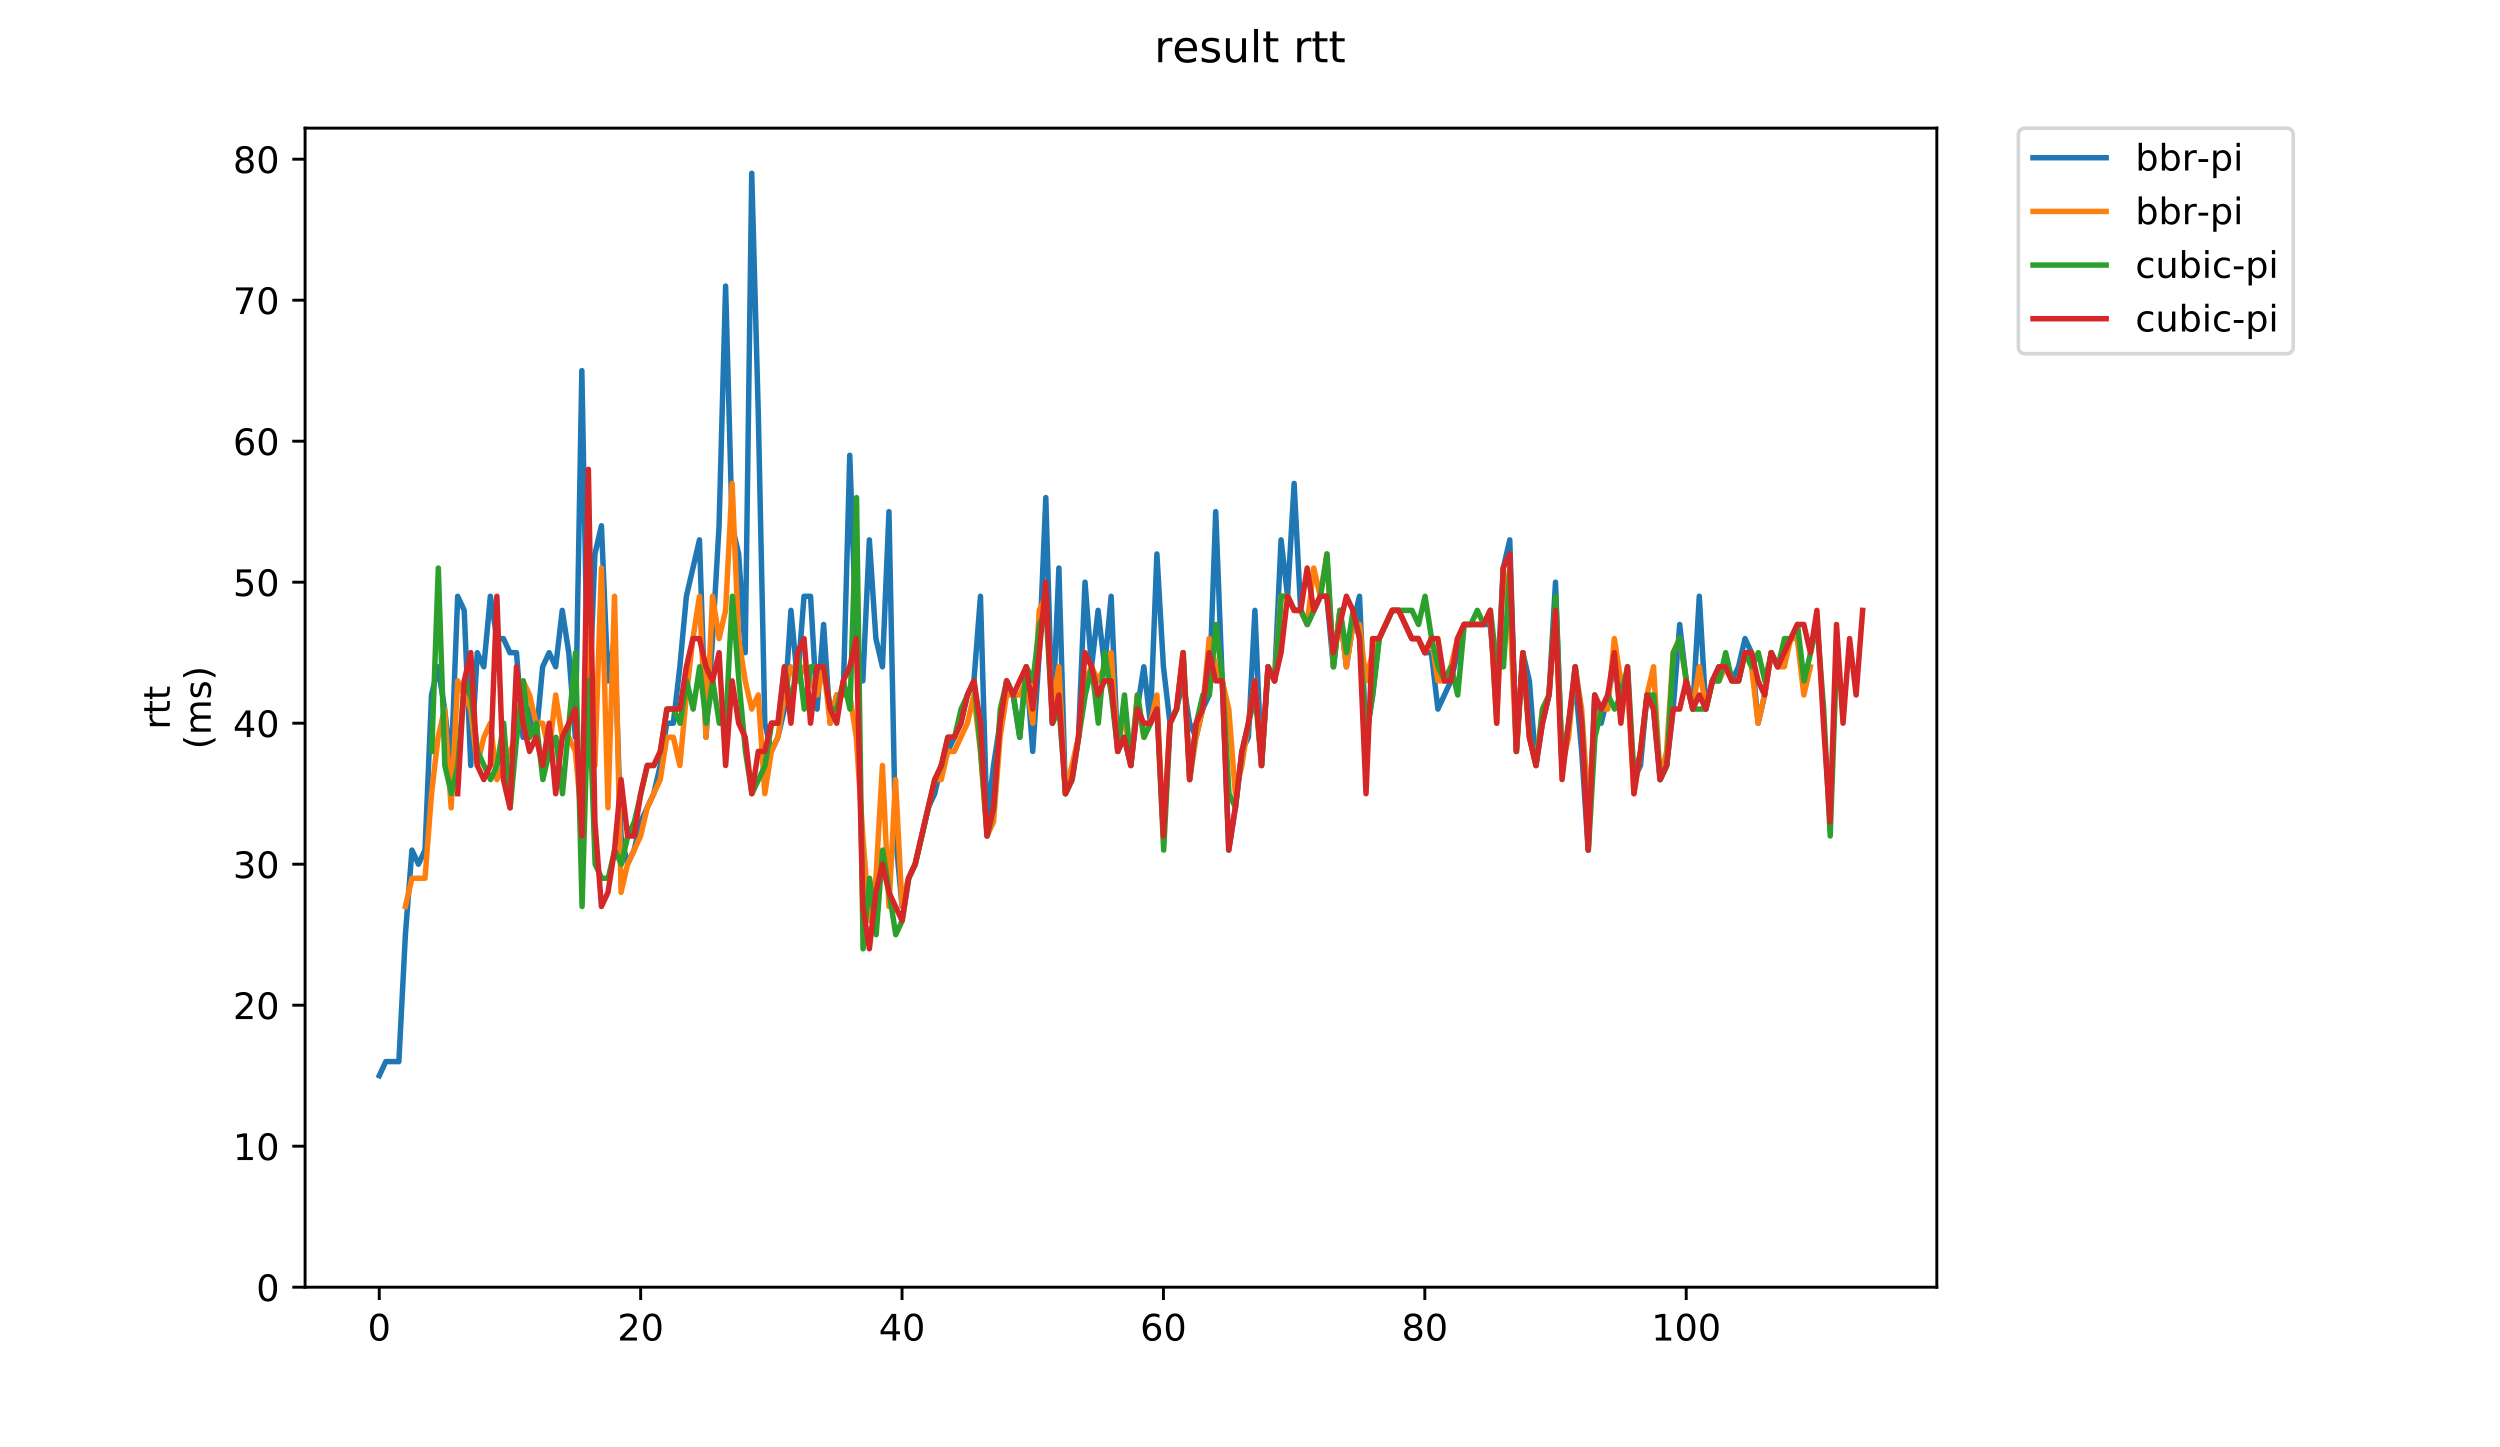 <?xml version="1.0" encoding="utf-8" standalone="no"?>
<!DOCTYPE svg PUBLIC "-//W3C//DTD SVG 1.1//EN"
  "http://www.w3.org/Graphics/SVG/1.1/DTD/svg11.dtd">
<!-- Created with matplotlib (https://matplotlib.org/) -->
<svg height="396pt" version="1.1" viewBox="0 0 684 396" width="684pt" xmlns="http://www.w3.org/2000/svg" xmlns:xlink="http://www.w3.org/1999/xlink">
 <defs>
  <style type="text/css">
*{stroke-linecap:butt;stroke-linejoin:round;}
  </style>
 </defs>
 <g id="figure_1">
  <g id="patch_1">
   <path d="M 0 396 
L 684 396 
L 684 0 
L 0 0 
z
" style="fill:#ffffff;"/>
  </g>
  <g id="axes_1">
   <g id="patch_2">
    <path d="M 83.472 352.174 
L 529.913 352.174 
L 529.913 35.062 
L 83.472 35.062 
z
" style="fill:#ffffff;"/>
   </g>
   <g id="matplotlib.axis_1">
    <g id="xtick_1">
     <g id="line2d_1">
      <defs>
       <path d="M 0 0 
L 0 3.5 
" id="md285b49072" style="stroke:#000000;stroke-width:0.8;"/>
      </defs>
      <g>
       <use style="stroke:#000000;stroke-width:0.8;" x="103.765" xlink:href="#md285b49072" y="352.174"/>
      </g>
     </g>
     <g id="text_1">
      <!-- 0 -->
      <defs>
       <path d="M 31.781 66.406 
Q 24.172 66.406 20.328 58.906 
Q 16.5 51.422 16.5 36.375 
Q 16.5 21.391 20.328 13.891 
Q 24.172 6.391 31.781 6.391 
Q 39.453 6.391 43.281 13.891 
Q 47.125 21.391 47.125 36.375 
Q 47.125 51.422 43.281 58.906 
Q 39.453 66.406 31.781 66.406 
z
M 31.781 74.219 
Q 44.047 74.219 50.516 64.516 
Q 56.984 54.828 56.984 36.375 
Q 56.984 17.969 50.516 8.266 
Q 44.047 -1.422 31.781 -1.422 
Q 19.531 -1.422 13.062 8.266 
Q 6.594 17.969 6.594 36.375 
Q 6.594 54.828 13.062 64.516 
Q 19.531 74.219 31.781 74.219 
z
" id="DejaVuSans-48"/>
      </defs>
      <g transform="translate(100.584 366.773)scale(0.1 -0.1)">
       <use xlink:href="#DejaVuSans-48"/>
      </g>
     </g>
    </g>
    <g id="xtick_2">
     <g id="line2d_2">
      <g>
       <use style="stroke:#000000;stroke-width:0.8;" x="175.281" xlink:href="#md285b49072" y="352.174"/>
      </g>
     </g>
     <g id="text_2">
      <!-- 20 -->
      <defs>
       <path d="M 19.188 8.297 
L 53.609 8.297 
L 53.609 0 
L 7.328 0 
L 7.328 8.297 
Q 12.938 14.109 22.625 23.891 
Q 32.328 33.688 34.812 36.531 
Q 39.547 41.844 41.422 45.531 
Q 43.312 49.219 43.312 52.781 
Q 43.312 58.594 39.234 62.25 
Q 35.156 65.922 28.609 65.922 
Q 23.969 65.922 18.812 64.312 
Q 13.672 62.703 7.812 59.422 
L 7.812 69.391 
Q 13.766 71.781 18.938 73 
Q 24.125 74.219 28.422 74.219 
Q 39.75 74.219 46.484 68.547 
Q 53.219 62.891 53.219 53.422 
Q 53.219 48.922 51.531 44.891 
Q 49.859 40.875 45.406 35.406 
Q 44.188 33.984 37.641 27.219 
Q 31.109 20.453 19.188 8.297 
z
" id="DejaVuSans-50"/>
      </defs>
      <g transform="translate(168.919 366.773)scale(0.1 -0.1)">
       <use xlink:href="#DejaVuSans-50"/>
       <use x="63.623" xlink:href="#DejaVuSans-48"/>
      </g>
     </g>
    </g>
    <g id="xtick_3">
     <g id="line2d_3">
      <g>
       <use style="stroke:#000000;stroke-width:0.8;" x="246.798" xlink:href="#md285b49072" y="352.174"/>
      </g>
     </g>
     <g id="text_3">
      <!-- 40 -->
      <defs>
       <path d="M 37.797 64.312 
L 12.891 25.391 
L 37.797 25.391 
z
M 35.203 72.906 
L 47.609 72.906 
L 47.609 25.391 
L 58.016 25.391 
L 58.016 17.188 
L 47.609 17.188 
L 47.609 0 
L 37.797 0 
L 37.797 17.188 
L 4.891 17.188 
L 4.891 26.703 
z
" id="DejaVuSans-52"/>
      </defs>
      <g transform="translate(240.435 366.773)scale(0.1 -0.1)">
       <use xlink:href="#DejaVuSans-52"/>
       <use x="63.623" xlink:href="#DejaVuSans-48"/>
      </g>
     </g>
    </g>
    <g id="xtick_4">
     <g id="line2d_4">
      <g>
       <use style="stroke:#000000;stroke-width:0.8;" x="318.314" xlink:href="#md285b49072" y="352.174"/>
      </g>
     </g>
     <g id="text_4">
      <!-- 60 -->
      <defs>
       <path d="M 33.016 40.375 
Q 26.375 40.375 22.484 35.828 
Q 18.609 31.297 18.609 23.391 
Q 18.609 15.531 22.484 10.953 
Q 26.375 6.391 33.016 6.391 
Q 39.656 6.391 43.531 10.953 
Q 47.406 15.531 47.406 23.391 
Q 47.406 31.297 43.531 35.828 
Q 39.656 40.375 33.016 40.375 
z
M 52.594 71.297 
L 52.594 62.312 
Q 48.875 64.062 45.094 64.984 
Q 41.312 65.922 37.594 65.922 
Q 27.828 65.922 22.672 59.328 
Q 17.531 52.734 16.797 39.406 
Q 19.672 43.656 24.016 45.922 
Q 28.375 48.188 33.594 48.188 
Q 44.578 48.188 50.953 41.516 
Q 57.328 34.859 57.328 23.391 
Q 57.328 12.156 50.688 5.359 
Q 44.047 -1.422 33.016 -1.422 
Q 20.359 -1.422 13.672 8.266 
Q 6.984 17.969 6.984 36.375 
Q 6.984 53.656 15.188 63.938 
Q 23.391 74.219 37.203 74.219 
Q 40.922 74.219 44.703 73.484 
Q 48.484 72.75 52.594 71.297 
z
" id="DejaVuSans-54"/>
      </defs>
      <g transform="translate(311.952 366.773)scale(0.1 -0.1)">
       <use xlink:href="#DejaVuSans-54"/>
       <use x="63.623" xlink:href="#DejaVuSans-48"/>
      </g>
     </g>
    </g>
    <g id="xtick_5">
     <g id="line2d_5">
      <g>
       <use style="stroke:#000000;stroke-width:0.8;" x="389.83" xlink:href="#md285b49072" y="352.174"/>
      </g>
     </g>
     <g id="text_5">
      <!-- 80 -->
      <defs>
       <path d="M 31.781 34.625 
Q 24.75 34.625 20.719 30.859 
Q 16.703 27.094 16.703 20.516 
Q 16.703 13.922 20.719 10.156 
Q 24.75 6.391 31.781 6.391 
Q 38.812 6.391 42.859 10.172 
Q 46.922 13.969 46.922 20.516 
Q 46.922 27.094 42.891 30.859 
Q 38.875 34.625 31.781 34.625 
z
M 21.922 38.812 
Q 15.578 40.375 12.031 44.719 
Q 8.5 49.078 8.5 55.328 
Q 8.5 64.062 14.719 69.141 
Q 20.953 74.219 31.781 74.219 
Q 42.672 74.219 48.875 69.141 
Q 55.078 64.062 55.078 55.328 
Q 55.078 49.078 51.531 44.719 
Q 48 40.375 41.703 38.812 
Q 48.828 37.156 52.797 32.312 
Q 56.781 27.484 56.781 20.516 
Q 56.781 9.906 50.312 4.234 
Q 43.844 -1.422 31.781 -1.422 
Q 19.734 -1.422 13.25 4.234 
Q 6.781 9.906 6.781 20.516 
Q 6.781 27.484 10.781 32.312 
Q 14.797 37.156 21.922 38.812 
z
M 18.312 54.391 
Q 18.312 48.734 21.844 45.562 
Q 25.391 42.391 31.781 42.391 
Q 38.141 42.391 41.719 45.562 
Q 45.312 48.734 45.312 54.391 
Q 45.312 60.062 41.719 63.234 
Q 38.141 66.406 31.781 66.406 
Q 25.391 66.406 21.844 63.234 
Q 18.312 60.062 18.312 54.391 
z
" id="DejaVuSans-56"/>
      </defs>
      <g transform="translate(383.468 366.773)scale(0.1 -0.1)">
       <use xlink:href="#DejaVuSans-56"/>
       <use x="63.623" xlink:href="#DejaVuSans-48"/>
      </g>
     </g>
    </g>
    <g id="xtick_6">
     <g id="line2d_6">
      <g>
       <use style="stroke:#000000;stroke-width:0.8;" x="461.347" xlink:href="#md285b49072" y="352.174"/>
      </g>
     </g>
     <g id="text_6">
      <!-- 100 -->
      <defs>
       <path d="M 12.406 8.297 
L 28.516 8.297 
L 28.516 63.922 
L 10.984 60.406 
L 10.984 69.391 
L 28.422 72.906 
L 38.281 72.906 
L 38.281 8.297 
L 54.391 8.297 
L 54.391 0 
L 12.406 0 
z
" id="DejaVuSans-49"/>
      </defs>
      <g transform="translate(451.803 366.773)scale(0.1 -0.1)">
       <use xlink:href="#DejaVuSans-49"/>
       <use x="63.623" xlink:href="#DejaVuSans-48"/>
       <use x="127.246" xlink:href="#DejaVuSans-48"/>
      </g>
     </g>
    </g>
   </g>
   <g id="matplotlib.axis_2">
    <g id="ytick_1">
     <g id="line2d_7">
      <defs>
       <path d="M 0 0 
L -3.5 0 
" id="m9a297e76f7" style="stroke:#000000;stroke-width:0.8;"/>
      </defs>
      <g>
       <use style="stroke:#000000;stroke-width:0.8;" x="83.472" xlink:href="#m9a297e76f7" y="352.174"/>
      </g>
     </g>
     <g id="text_7">
      <!-- 0 -->
      <g transform="translate(70.11 355.973)scale(0.1 -0.1)">
       <use xlink:href="#DejaVuSans-48"/>
      </g>
     </g>
    </g>
    <g id="ytick_2">
     <g id="line2d_8">
      <g>
       <use style="stroke:#000000;stroke-width:0.8;" x="83.472" xlink:href="#m9a297e76f7" y="313.596"/>
      </g>
     </g>
     <g id="text_8">
      <!-- 10 -->
      <g transform="translate(63.747 317.395)scale(0.1 -0.1)">
       <use xlink:href="#DejaVuSans-49"/>
       <use x="63.623" xlink:href="#DejaVuSans-48"/>
      </g>
     </g>
    </g>
    <g id="ytick_3">
     <g id="line2d_9">
      <g>
       <use style="stroke:#000000;stroke-width:0.8;" x="83.472" xlink:href="#m9a297e76f7" y="275.018"/>
      </g>
     </g>
     <g id="text_9">
      <!-- 20 -->
      <g transform="translate(63.747 278.817)scale(0.1 -0.1)">
       <use xlink:href="#DejaVuSans-50"/>
       <use x="63.623" xlink:href="#DejaVuSans-48"/>
      </g>
     </g>
    </g>
    <g id="ytick_4">
     <g id="line2d_10">
      <g>
       <use style="stroke:#000000;stroke-width:0.8;" x="83.472" xlink:href="#m9a297e76f7" y="236.44"/>
      </g>
     </g>
     <g id="text_10">
      <!-- 30 -->
      <defs>
       <path d="M 40.578 39.312 
Q 47.656 37.797 51.625 33 
Q 55.609 28.219 55.609 21.188 
Q 55.609 10.406 48.188 4.484 
Q 40.766 -1.422 27.094 -1.422 
Q 22.516 -1.422 17.656 -0.516 
Q 12.797 0.391 7.625 2.203 
L 7.625 11.719 
Q 11.719 9.328 16.594 8.109 
Q 21.484 6.891 26.812 6.891 
Q 36.078 6.891 40.938 10.547 
Q 45.797 14.203 45.797 21.188 
Q 45.797 27.641 41.281 31.266 
Q 36.766 34.906 28.719 34.906 
L 20.219 34.906 
L 20.219 43.016 
L 29.109 43.016 
Q 36.375 43.016 40.234 45.922 
Q 44.094 48.828 44.094 54.297 
Q 44.094 59.906 40.109 62.906 
Q 36.141 65.922 28.719 65.922 
Q 24.656 65.922 20.016 65.031 
Q 15.375 64.156 9.812 62.312 
L 9.812 71.094 
Q 15.438 72.656 20.344 73.438 
Q 25.25 74.219 29.594 74.219 
Q 40.828 74.219 47.359 69.109 
Q 53.906 64.016 53.906 55.328 
Q 53.906 49.266 50.438 45.094 
Q 46.969 40.922 40.578 39.312 
z
" id="DejaVuSans-51"/>
      </defs>
      <g transform="translate(63.747 240.239)scale(0.1 -0.1)">
       <use xlink:href="#DejaVuSans-51"/>
       <use x="63.623" xlink:href="#DejaVuSans-48"/>
      </g>
     </g>
    </g>
    <g id="ytick_5">
     <g id="line2d_11">
      <g>
       <use style="stroke:#000000;stroke-width:0.8;" x="83.472" xlink:href="#m9a297e76f7" y="197.862"/>
      </g>
     </g>
     <g id="text_11">
      <!-- 40 -->
      <g transform="translate(63.747 201.661)scale(0.1 -0.1)">
       <use xlink:href="#DejaVuSans-52"/>
       <use x="63.623" xlink:href="#DejaVuSans-48"/>
      </g>
     </g>
    </g>
    <g id="ytick_6">
     <g id="line2d_12">
      <g>
       <use style="stroke:#000000;stroke-width:0.8;" x="83.472" xlink:href="#m9a297e76f7" y="159.284"/>
      </g>
     </g>
     <g id="text_12">
      <!-- 50 -->
      <defs>
       <path d="M 10.797 72.906 
L 49.516 72.906 
L 49.516 64.594 
L 19.828 64.594 
L 19.828 46.734 
Q 21.969 47.469 24.109 47.828 
Q 26.266 48.188 28.422 48.188 
Q 40.625 48.188 47.75 41.5 
Q 54.891 34.812 54.891 23.391 
Q 54.891 11.625 47.562 5.094 
Q 40.234 -1.422 26.906 -1.422 
Q 22.312 -1.422 17.547 -0.641 
Q 12.797 0.141 7.719 1.703 
L 7.719 11.625 
Q 12.109 9.234 16.797 8.062 
Q 21.484 6.891 26.703 6.891 
Q 35.156 6.891 40.078 11.328 
Q 45.016 15.766 45.016 23.391 
Q 45.016 31 40.078 35.438 
Q 35.156 39.891 26.703 39.891 
Q 22.75 39.891 18.812 39.016 
Q 14.891 38.141 10.797 36.281 
z
" id="DejaVuSans-53"/>
      </defs>
      <g transform="translate(63.747 163.083)scale(0.1 -0.1)">
       <use xlink:href="#DejaVuSans-53"/>
       <use x="63.623" xlink:href="#DejaVuSans-48"/>
      </g>
     </g>
    </g>
    <g id="ytick_7">
     <g id="line2d_13">
      <g>
       <use style="stroke:#000000;stroke-width:0.8;" x="83.472" xlink:href="#m9a297e76f7" y="120.706"/>
      </g>
     </g>
     <g id="text_13">
      <!-- 60 -->
      <g transform="translate(63.747 124.505)scale(0.1 -0.1)">
       <use xlink:href="#DejaVuSans-54"/>
       <use x="63.623" xlink:href="#DejaVuSans-48"/>
      </g>
     </g>
    </g>
    <g id="ytick_8">
     <g id="line2d_14">
      <g>
       <use style="stroke:#000000;stroke-width:0.8;" x="83.472" xlink:href="#m9a297e76f7" y="82.128"/>
      </g>
     </g>
     <g id="text_14">
      <!-- 70 -->
      <defs>
       <path d="M 8.203 72.906 
L 55.078 72.906 
L 55.078 68.703 
L 28.609 0 
L 18.312 0 
L 43.219 64.594 
L 8.203 64.594 
z
" id="DejaVuSans-55"/>
      </defs>
      <g transform="translate(63.747 85.927)scale(0.1 -0.1)">
       <use xlink:href="#DejaVuSans-55"/>
       <use x="63.623" xlink:href="#DejaVuSans-48"/>
      </g>
     </g>
    </g>
    <g id="ytick_9">
     <g id="line2d_15">
      <g>
       <use style="stroke:#000000;stroke-width:0.8;" x="83.472" xlink:href="#m9a297e76f7" y="43.55"/>
      </g>
     </g>
     <g id="text_15">
      <!-- 80 -->
      <g transform="translate(63.747 47.349)scale(0.1 -0.1)">
       <use xlink:href="#DejaVuSans-56"/>
       <use x="63.623" xlink:href="#DejaVuSans-48"/>
      </g>
     </g>
    </g>
    <g id="text_16">
     <!-- rtt -->
     <defs>
      <path d="M 41.109 46.297 
Q 39.594 47.172 37.812 47.578 
Q 36.031 48 33.891 48 
Q 26.266 48 22.188 43.047 
Q 18.109 38.094 18.109 28.812 
L 18.109 0 
L 9.078 0 
L 9.078 54.688 
L 18.109 54.688 
L 18.109 46.188 
Q 20.953 51.172 25.484 53.578 
Q 30.031 56 36.531 56 
Q 37.453 56 38.578 55.875 
Q 39.703 55.766 41.062 55.516 
z
" id="DejaVuSans-114"/>
      <path d="M 18.312 70.219 
L 18.312 54.688 
L 36.812 54.688 
L 36.812 47.703 
L 18.312 47.703 
L 18.312 18.016 
Q 18.312 11.328 20.141 9.422 
Q 21.969 7.516 27.594 7.516 
L 36.812 7.516 
L 36.812 0 
L 27.594 0 
Q 17.188 0 13.234 3.875 
Q 9.281 7.766 9.281 18.016 
L 9.281 47.703 
L 2.688 47.703 
L 2.688 54.688 
L 9.281 54.688 
L 9.281 70.219 
z
" id="DejaVuSans-116"/>
     </defs>
     <g transform="translate(46.47 199.594)rotate(-90)scale(0.1 -0.1)">
      <use xlink:href="#DejaVuSans-114"/>
      <use x="41.113" xlink:href="#DejaVuSans-116"/>
      <use x="80.322" xlink:href="#DejaVuSans-116"/>
     </g>
     <!-- (ms) -->
     <defs>
      <path d="M 31 75.875 
Q 24.469 64.656 21.281 53.656 
Q 18.109 42.672 18.109 31.391 
Q 18.109 20.125 21.312 9.062 
Q 24.516 -2 31 -13.188 
L 23.188 -13.188 
Q 15.875 -1.703 12.234 9.375 
Q 8.594 20.453 8.594 31.391 
Q 8.594 42.281 12.203 53.312 
Q 15.828 64.359 23.188 75.875 
z
" id="DejaVuSans-40"/>
      <path d="M 52 44.188 
Q 55.375 50.25 60.062 53.125 
Q 64.75 56 71.094 56 
Q 79.641 56 84.281 50.016 
Q 88.922 44.047 88.922 33.016 
L 88.922 0 
L 79.891 0 
L 79.891 32.719 
Q 79.891 40.578 77.094 44.375 
Q 74.312 48.188 68.609 48.188 
Q 61.625 48.188 57.562 43.547 
Q 53.516 38.922 53.516 30.906 
L 53.516 0 
L 44.484 0 
L 44.484 32.719 
Q 44.484 40.625 41.703 44.406 
Q 38.922 48.188 33.109 48.188 
Q 26.219 48.188 22.156 43.531 
Q 18.109 38.875 18.109 30.906 
L 18.109 0 
L 9.078 0 
L 9.078 54.688 
L 18.109 54.688 
L 18.109 46.188 
Q 21.188 51.219 25.484 53.609 
Q 29.781 56 35.688 56 
Q 41.656 56 45.828 52.969 
Q 50 49.953 52 44.188 
z
" id="DejaVuSans-109"/>
      <path d="M 44.281 53.078 
L 44.281 44.578 
Q 40.484 46.531 36.375 47.5 
Q 32.281 48.484 27.875 48.484 
Q 21.188 48.484 17.844 46.438 
Q 14.5 44.391 14.5 40.281 
Q 14.5 37.156 16.891 35.375 
Q 19.281 33.594 26.516 31.984 
L 29.594 31.297 
Q 39.156 29.25 43.188 25.516 
Q 47.219 21.781 47.219 15.094 
Q 47.219 7.469 41.188 3.016 
Q 35.156 -1.422 24.609 -1.422 
Q 20.219 -1.422 15.453 -0.562 
Q 10.688 0.297 5.422 2 
L 5.422 11.281 
Q 10.406 8.688 15.234 7.391 
Q 20.062 6.109 24.812 6.109 
Q 31.156 6.109 34.562 8.281 
Q 37.984 10.453 37.984 14.406 
Q 37.984 18.062 35.516 20.016 
Q 33.062 21.969 24.703 23.781 
L 21.578 24.516 
Q 13.234 26.266 9.516 29.906 
Q 5.812 33.547 5.812 39.891 
Q 5.812 47.609 11.281 51.797 
Q 16.75 56 26.812 56 
Q 31.781 56 36.172 55.266 
Q 40.578 54.547 44.281 53.078 
z
" id="DejaVuSans-115"/>
      <path d="M 8.016 75.875 
L 15.828 75.875 
Q 23.141 64.359 26.781 53.312 
Q 30.422 42.281 30.422 31.391 
Q 30.422 20.453 26.781 9.375 
Q 23.141 -1.703 15.828 -13.188 
L 8.016 -13.188 
Q 14.5 -2 17.703 9.062 
Q 20.906 20.125 20.906 31.391 
Q 20.906 42.672 17.703 53.656 
Q 14.5 64.656 8.016 75.875 
z
" id="DejaVuSans-41"/>
     </defs>
     <g transform="translate(57.668 204.995)rotate(-90)scale(0.1 -0.1)">
      <use xlink:href="#DejaVuSans-40"/>
      <use x="39.014" xlink:href="#DejaVuSans-109"/>
      <use x="136.426" xlink:href="#DejaVuSans-115"/>
      <use x="188.525" xlink:href="#DejaVuSans-41"/>
     </g>
    </g>
   </g>
   <g id="line2d_16">
    <path clip-path="url(#pdd40efb32e)" d="M 103.765 294.307 
L 105.553 290.449 
L 109.129 290.449 
L 110.917 255.729 
L 112.705 232.582 
L 114.493 236.44 
L 116.28 232.582 
L 118.068 190.146 
L 119.856 182.431 
L 121.644 194.004 
L 123.432 209.435 
L 125.22 163.142 
L 127.008 166.999 
L 128.796 209.435 
L 130.584 178.573 
L 132.372 182.431 
L 134.16 163.142 
L 135.947 174.715 
L 137.735 174.715 
L 139.523 178.573 
L 141.311 178.573 
L 143.099 201.72 
L 144.887 194.004 
L 146.675 201.72 
L 148.463 182.431 
L 150.251 178.573 
L 152.039 182.431 
L 153.827 166.999 
L 155.614 178.573 
L 157.402 201.72 
L 159.19 101.417 
L 160.978 197.862 
L 162.766 151.568 
L 164.554 143.853 
L 166.342 186.289 
L 168.13 174.715 
L 169.918 228.724 
L 171.706 236.44 
L 173.494 232.582 
L 175.281 224.867 
L 178.857 217.151 
L 180.645 209.435 
L 182.433 197.862 
L 184.221 197.862 
L 186.009 182.431 
L 187.797 163.142 
L 191.373 147.71 
L 193.16 201.72 
L 194.948 174.715 
L 196.736 143.853 
L 198.524 78.27 
L 200.312 143.853 
L 202.1 151.568 
L 203.888 178.573 
L 205.676 47.407 
L 207.464 112.99 
L 209.252 197.862 
L 211.04 205.578 
L 212.827 201.72 
L 214.615 194.004 
L 216.403 166.999 
L 218.191 186.289 
L 219.979 163.142 
L 221.767 163.142 
L 223.555 194.004 
L 225.343 170.857 
L 227.131 197.862 
L 228.919 190.146 
L 230.707 190.146 
L 232.494 124.564 
L 234.282 174.715 
L 236.07 186.289 
L 237.858 147.71 
L 239.646 174.715 
L 241.434 182.431 
L 243.222 139.995 
L 245.01 228.724 
L 246.798 248.013 
L 248.586 240.298 
L 250.374 236.44 
L 253.949 221.009 
L 255.737 217.151 
L 257.525 209.435 
L 262.889 197.862 
L 264.677 190.146 
L 266.465 186.289 
L 268.253 163.142 
L 270.041 224.867 
L 271.828 209.435 
L 275.404 186.289 
L 277.192 190.146 
L 278.98 201.72 
L 280.768 182.431 
L 282.556 205.578 
L 284.344 178.573 
L 286.132 136.137 
L 287.92 197.862 
L 289.708 155.426 
L 291.495 217.151 
L 293.283 213.293 
L 295.071 201.72 
L 296.859 159.284 
L 298.647 182.431 
L 300.435 166.999 
L 302.223 182.431 
L 304.011 163.142 
L 305.799 205.578 
L 307.587 201.72 
L 309.375 209.435 
L 311.162 194.004 
L 312.95 182.431 
L 314.738 197.862 
L 316.526 151.568 
L 318.314 182.431 
L 320.102 197.862 
L 321.89 194.004 
L 323.678 186.289 
L 325.466 197.862 
L 327.254 201.72 
L 329.042 194.004 
L 330.829 190.146 
L 332.617 139.995 
L 336.193 232.582 
L 337.981 221.009 
L 339.769 205.578 
L 341.557 201.72 
L 343.345 166.999 
L 345.133 209.435 
L 346.921 182.431 
L 348.708 186.289 
L 350.496 147.71 
L 352.284 163.142 
L 354.072 132.279 
L 355.86 166.999 
L 357.648 170.857 
L 361.224 163.142 
L 363.012 163.142 
L 364.8 182.431 
L 366.588 166.999 
L 368.375 182.431 
L 370.163 170.857 
L 371.951 163.142 
L 373.739 201.72 
L 375.527 190.146 
L 377.315 174.715 
L 380.891 166.999 
L 382.679 166.999 
L 386.255 174.715 
L 388.042 174.715 
L 389.83 178.573 
L 391.618 178.573 
L 393.406 194.004 
L 396.982 186.289 
L 400.558 170.857 
L 407.709 170.857 
L 409.497 190.146 
L 411.285 155.426 
L 413.073 147.71 
L 414.861 205.578 
L 416.649 178.573 
L 418.437 186.289 
L 420.225 209.435 
L 422.013 197.862 
L 423.801 190.146 
L 425.589 159.284 
L 427.376 209.435 
L 430.952 186.289 
L 432.74 205.578 
L 434.528 232.582 
L 436.316 190.146 
L 438.104 197.862 
L 441.68 182.431 
L 443.468 190.146 
L 445.256 186.289 
L 447.043 213.293 
L 448.831 209.435 
L 450.619 190.146 
L 452.407 194.004 
L 454.195 213.293 
L 455.983 209.435 
L 457.771 194.004 
L 459.559 170.857 
L 461.347 186.289 
L 463.135 194.004 
L 464.923 163.142 
L 466.71 194.004 
L 468.498 186.289 
L 470.286 182.431 
L 472.074 182.431 
L 473.862 186.289 
L 475.65 182.431 
L 477.438 174.715 
L 479.226 178.573 
L 481.014 197.862 
L 482.802 190.146 
L 484.59 178.573 
L 486.377 182.431 
L 488.165 178.573 
L 488.165 178.573 
" style="fill:none;stroke:#1f77b4;stroke-linecap:square;stroke-width:1.5;"/>
   </g>
   <g id="line2d_17">
    <path clip-path="url(#pdd40efb32e)" d="M 110.917 248.013 
L 112.705 240.298 
L 116.28 240.298 
L 118.068 217.151 
L 119.856 201.72 
L 121.644 194.004 
L 123.432 221.009 
L 125.22 186.289 
L 128.796 194.004 
L 130.584 209.435 
L 132.372 201.72 
L 134.16 197.862 
L 135.947 213.293 
L 141.311 201.72 
L 143.099 186.289 
L 144.887 190.146 
L 146.675 197.862 
L 148.463 197.862 
L 150.251 205.578 
L 152.039 190.146 
L 153.827 201.72 
L 155.614 201.72 
L 157.402 205.578 
L 159.19 224.867 
L 160.978 159.284 
L 162.766 209.435 
L 164.554 155.426 
L 166.342 221.009 
L 168.13 163.142 
L 169.918 244.156 
L 171.706 236.44 
L 175.281 228.724 
L 177.069 221.009 
L 180.645 213.293 
L 182.433 201.72 
L 184.221 201.72 
L 186.009 209.435 
L 187.797 190.146 
L 189.585 174.715 
L 191.373 163.142 
L 193.16 201.72 
L 194.948 163.142 
L 196.736 174.715 
L 198.524 166.999 
L 200.312 132.279 
L 202.1 174.715 
L 203.888 186.289 
L 205.676 194.004 
L 207.464 190.146 
L 209.252 217.151 
L 211.04 205.578 
L 212.827 201.72 
L 214.615 190.146 
L 216.403 182.431 
L 218.191 186.289 
L 219.979 182.431 
L 223.555 190.146 
L 225.343 182.431 
L 227.131 197.862 
L 228.919 190.146 
L 232.494 190.146 
L 234.282 201.72 
L 236.07 228.724 
L 237.858 251.871 
L 239.646 240.298 
L 241.434 209.435 
L 243.222 248.013 
L 245.01 213.293 
L 246.798 248.013 
L 248.586 240.298 
L 250.374 236.44 
L 255.737 213.293 
L 257.525 213.293 
L 259.313 205.578 
L 261.101 205.578 
L 264.677 197.862 
L 266.465 190.146 
L 268.253 205.578 
L 270.041 228.724 
L 271.828 224.867 
L 273.616 201.72 
L 275.404 190.146 
L 278.98 190.146 
L 280.768 186.289 
L 282.556 197.862 
L 284.344 166.999 
L 286.132 163.142 
L 287.92 194.004 
L 289.708 182.431 
L 291.495 217.151 
L 295.071 201.72 
L 296.859 186.289 
L 298.647 182.431 
L 300.435 186.289 
L 304.011 178.573 
L 305.799 205.578 
L 307.587 194.004 
L 309.375 209.435 
L 311.162 190.146 
L 312.95 201.72 
L 314.738 197.862 
L 316.526 190.146 
L 318.314 228.724 
L 320.102 197.862 
L 321.89 194.004 
L 323.678 178.573 
L 325.466 213.293 
L 327.254 201.72 
L 329.042 194.004 
L 330.829 174.715 
L 332.617 182.431 
L 334.405 186.289 
L 336.193 194.004 
L 337.981 217.151 
L 339.769 209.435 
L 343.345 186.289 
L 345.133 209.435 
L 346.921 182.431 
L 348.708 186.289 
L 350.496 163.142 
L 352.284 163.142 
L 354.072 166.999 
L 355.86 166.999 
L 357.648 170.857 
L 359.436 155.426 
L 361.224 163.142 
L 363.012 151.568 
L 364.8 182.431 
L 366.588 166.999 
L 368.375 182.431 
L 370.163 170.857 
L 371.951 170.857 
L 373.739 186.289 
L 375.527 178.573 
L 380.891 166.999 
L 382.679 166.999 
L 386.255 174.715 
L 388.042 174.715 
L 389.83 178.573 
L 391.618 174.715 
L 393.406 186.289 
L 395.194 186.289 
L 396.982 182.431 
L 398.77 174.715 
L 400.558 170.857 
L 405.922 170.857 
L 407.709 166.999 
L 409.497 197.862 
L 411.285 155.426 
L 413.073 166.999 
L 414.861 205.578 
L 416.649 178.573 
L 418.437 201.72 
L 420.225 209.435 
L 422.013 194.004 
L 423.801 190.146 
L 425.589 166.999 
L 427.376 209.435 
L 429.164 201.72 
L 430.952 182.431 
L 432.74 194.004 
L 434.528 221.009 
L 436.316 197.862 
L 438.104 194.004 
L 439.892 194.004 
L 441.68 174.715 
L 443.468 186.289 
L 445.256 186.289 
L 447.043 217.151 
L 448.831 205.578 
L 450.619 190.146 
L 452.407 182.431 
L 454.195 213.293 
L 455.983 205.578 
L 457.771 178.573 
L 459.559 174.715 
L 461.347 186.289 
L 463.135 194.004 
L 464.923 182.431 
L 466.71 194.004 
L 468.498 186.289 
L 470.286 186.289 
L 472.074 182.431 
L 473.862 186.289 
L 475.65 186.289 
L 477.438 178.573 
L 479.226 182.431 
L 481.014 197.862 
L 482.802 190.146 
L 484.59 178.573 
L 486.377 182.431 
L 488.165 182.431 
L 489.953 174.715 
L 491.741 174.715 
L 493.529 190.146 
L 495.317 182.431 
L 495.317 182.431 
" style="fill:none;stroke:#ff7f0e;stroke-linecap:square;stroke-width:1.5;"/>
   </g>
   <g id="line2d_18">
    <path clip-path="url(#pdd40efb32e)" d="M 118.133 205.578 
L 119.921 155.426 
L 121.709 209.435 
L 123.496 217.151 
L 125.284 209.435 
L 127.072 186.289 
L 128.86 190.146 
L 130.648 205.578 
L 134.224 213.293 
L 136.012 209.435 
L 137.8 197.862 
L 139.588 221.009 
L 141.376 201.72 
L 143.163 186.289 
L 144.951 201.72 
L 146.739 197.862 
L 148.527 213.293 
L 150.315 205.578 
L 152.103 201.72 
L 153.891 217.151 
L 157.467 178.573 
L 159.255 248.013 
L 161.043 186.289 
L 162.83 236.44 
L 164.618 240.298 
L 166.406 240.298 
L 168.194 232.582 
L 169.982 236.44 
L 171.77 228.724 
L 173.558 224.867 
L 177.134 209.435 
L 178.922 209.435 
L 180.71 205.578 
L 182.497 194.004 
L 184.285 194.004 
L 186.073 197.862 
L 187.861 186.289 
L 189.649 194.004 
L 191.437 182.431 
L 193.225 197.862 
L 195.013 186.289 
L 196.801 197.862 
L 198.589 197.862 
L 200.376 163.142 
L 202.164 186.289 
L 203.952 205.578 
L 205.74 217.151 
L 209.316 209.435 
L 211.104 197.862 
L 212.892 197.862 
L 214.68 182.431 
L 216.468 194.004 
L 218.256 178.573 
L 220.043 194.004 
L 221.831 182.431 
L 225.407 182.431 
L 227.195 194.004 
L 228.983 194.004 
L 230.771 186.289 
L 232.559 194.004 
L 234.347 136.137 
L 236.135 259.587 
L 237.923 240.298 
L 239.71 255.729 
L 241.498 232.582 
L 245.074 255.729 
L 246.862 251.871 
L 248.65 240.298 
L 250.438 236.44 
L 255.802 213.293 
L 257.59 209.435 
L 259.377 201.72 
L 261.165 201.72 
L 262.953 194.004 
L 266.529 186.289 
L 268.317 205.578 
L 270.105 228.724 
L 271.893 221.009 
L 273.681 194.004 
L 275.469 186.289 
L 277.257 190.146 
L 279.044 201.72 
L 280.832 182.431 
L 282.62 186.289 
L 284.408 170.857 
L 286.196 166.999 
L 287.984 197.862 
L 289.772 194.004 
L 291.56 217.151 
L 293.348 213.293 
L 296.924 190.146 
L 298.711 182.431 
L 300.499 197.862 
L 302.287 178.573 
L 304.075 190.146 
L 305.863 205.578 
L 307.651 190.146 
L 309.439 209.435 
L 311.227 190.146 
L 313.015 201.72 
L 316.591 194.004 
L 318.378 232.582 
L 320.166 197.862 
L 321.954 194.004 
L 323.742 178.573 
L 325.53 213.293 
L 327.318 197.862 
L 329.106 190.146 
L 330.894 190.146 
L 332.682 170.857 
L 334.47 186.289 
L 336.258 217.151 
L 338.045 221.009 
L 339.833 205.578 
L 343.409 190.146 
L 345.197 209.435 
L 346.985 182.431 
L 348.773 186.289 
L 350.561 163.142 
L 352.349 163.142 
L 354.137 166.999 
L 355.924 166.999 
L 357.712 170.857 
L 361.288 163.142 
L 363.076 151.568 
L 364.864 182.431 
L 366.652 166.999 
L 368.44 178.573 
L 370.228 166.999 
L 372.016 174.715 
L 373.804 201.72 
L 375.591 190.146 
L 377.379 174.715 
L 380.955 166.999 
L 386.319 166.999 
L 388.107 170.857 
L 389.895 163.142 
L 391.683 174.715 
L 393.471 182.431 
L 395.258 186.289 
L 397.046 182.431 
L 398.834 190.146 
L 400.622 170.857 
L 402.41 170.857 
L 404.198 166.999 
L 405.986 170.857 
L 407.774 166.999 
L 409.562 182.431 
L 411.35 182.431 
L 413.138 155.426 
L 414.925 205.578 
L 416.713 178.573 
L 418.501 201.72 
L 420.289 209.435 
L 422.077 194.004 
L 423.865 190.146 
L 425.653 163.142 
L 427.441 209.435 
L 429.229 197.862 
L 431.017 182.431 
L 432.805 197.862 
L 434.592 232.582 
L 436.38 201.72 
L 438.168 194.004 
L 439.956 190.146 
L 441.744 194.004 
L 443.532 190.146 
L 445.32 182.431 
L 447.108 213.293 
L 448.896 205.578 
L 450.684 190.146 
L 452.472 190.146 
L 454.259 213.293 
L 456.047 209.435 
L 457.835 178.573 
L 459.623 174.715 
L 461.411 186.289 
L 463.199 194.004 
L 466.775 194.004 
L 468.563 186.289 
L 470.351 186.289 
L 472.139 178.573 
L 473.926 186.289 
L 475.714 186.289 
L 477.502 178.573 
L 479.29 182.431 
L 481.078 178.573 
L 482.866 186.289 
L 484.654 178.573 
L 486.442 182.431 
L 488.23 174.715 
L 490.018 174.715 
L 491.805 170.857 
L 493.593 186.289 
L 497.169 170.857 
L 498.957 194.004 
L 500.745 228.724 
L 502.533 178.573 
L 502.533 178.573 
" style="fill:none;stroke:#2ca02c;stroke-linecap:square;stroke-width:1.5;"/>
   </g>
   <g id="line2d_19">
    <path clip-path="url(#pdd40efb32e)" d="M 125.22 217.151 
L 127.008 186.289 
L 128.796 178.573 
L 130.584 209.435 
L 132.372 213.293 
L 134.16 209.435 
L 135.947 163.142 
L 137.735 213.293 
L 139.523 221.009 
L 141.311 182.431 
L 143.099 197.862 
L 144.887 205.578 
L 146.675 201.72 
L 148.463 209.435 
L 150.251 197.862 
L 152.039 217.151 
L 153.827 201.72 
L 157.402 194.004 
L 159.19 228.724 
L 160.978 128.421 
L 162.766 224.867 
L 164.554 248.013 
L 166.342 244.156 
L 168.13 232.582 
L 169.918 213.293 
L 171.706 228.724 
L 173.494 228.724 
L 175.281 217.151 
L 177.069 209.435 
L 178.857 209.435 
L 180.645 205.578 
L 182.433 194.004 
L 186.009 194.004 
L 187.797 182.431 
L 189.585 174.715 
L 191.373 174.715 
L 193.16 182.431 
L 194.948 186.289 
L 196.736 178.573 
L 198.524 209.435 
L 200.312 186.289 
L 202.1 197.862 
L 203.888 201.72 
L 205.676 217.151 
L 207.464 205.578 
L 209.252 205.578 
L 211.04 197.862 
L 212.827 197.862 
L 214.615 182.431 
L 216.403 197.862 
L 218.191 178.573 
L 219.979 174.715 
L 221.767 197.862 
L 223.555 182.431 
L 225.343 182.431 
L 227.131 194.004 
L 228.919 197.862 
L 230.707 186.289 
L 232.494 182.431 
L 234.282 174.715 
L 236.07 248.013 
L 237.858 259.587 
L 239.646 244.156 
L 241.434 236.44 
L 243.222 244.156 
L 246.798 251.871 
L 248.586 240.298 
L 250.374 236.44 
L 255.737 213.293 
L 257.525 209.435 
L 259.313 201.72 
L 261.101 201.72 
L 262.889 197.862 
L 264.677 190.146 
L 266.465 186.289 
L 268.253 197.862 
L 270.041 228.724 
L 271.828 221.009 
L 273.616 197.862 
L 275.404 186.289 
L 277.192 190.146 
L 280.768 182.431 
L 282.556 194.004 
L 284.344 178.573 
L 286.132 159.284 
L 287.92 197.862 
L 289.708 190.146 
L 291.495 217.151 
L 293.283 213.293 
L 295.071 201.72 
L 296.859 178.573 
L 298.647 182.431 
L 300.435 190.146 
L 302.223 186.289 
L 304.011 186.289 
L 305.799 205.578 
L 307.587 201.72 
L 309.375 209.435 
L 311.162 194.004 
L 312.95 197.862 
L 314.738 197.862 
L 316.526 194.004 
L 318.314 228.724 
L 320.102 197.862 
L 321.89 194.004 
L 323.678 178.573 
L 325.466 213.293 
L 327.254 197.862 
L 329.042 194.004 
L 330.829 178.573 
L 332.617 186.289 
L 334.405 186.289 
L 336.193 232.582 
L 337.981 221.009 
L 339.769 205.578 
L 341.557 197.862 
L 343.345 186.289 
L 345.133 209.435 
L 346.921 182.431 
L 348.708 186.289 
L 350.496 178.573 
L 352.284 163.142 
L 354.072 166.999 
L 355.86 166.999 
L 357.648 155.426 
L 359.436 166.999 
L 361.224 163.142 
L 363.012 163.142 
L 364.8 178.573 
L 368.375 163.142 
L 370.163 166.999 
L 371.951 174.715 
L 373.739 217.151 
L 375.527 174.715 
L 377.315 174.715 
L 380.891 166.999 
L 382.679 166.999 
L 386.255 174.715 
L 388.042 174.715 
L 389.83 178.573 
L 391.618 174.715 
L 393.406 174.715 
L 395.194 186.289 
L 396.982 186.289 
L 398.77 174.715 
L 400.558 170.857 
L 405.922 170.857 
L 407.709 166.999 
L 409.497 197.862 
L 411.285 155.426 
L 413.073 151.568 
L 414.861 205.578 
L 416.649 178.573 
L 418.437 201.72 
L 420.225 209.435 
L 422.013 197.862 
L 423.801 190.146 
L 425.589 166.999 
L 427.376 213.293 
L 430.952 182.431 
L 432.74 197.862 
L 434.528 232.582 
L 436.316 190.146 
L 438.104 194.004 
L 439.892 190.146 
L 441.68 178.573 
L 443.468 197.862 
L 445.256 182.431 
L 447.043 217.151 
L 448.831 205.578 
L 450.619 190.146 
L 452.407 194.004 
L 454.195 213.293 
L 455.983 209.435 
L 457.771 194.004 
L 459.559 194.004 
L 461.347 186.289 
L 463.135 194.004 
L 464.923 190.146 
L 466.71 194.004 
L 468.498 186.289 
L 470.286 182.431 
L 472.074 182.431 
L 473.862 186.289 
L 475.65 186.289 
L 477.438 178.573 
L 479.226 178.573 
L 481.014 186.289 
L 482.802 190.146 
L 484.59 178.573 
L 486.377 182.431 
L 491.741 170.857 
L 493.529 170.857 
L 495.317 178.573 
L 497.105 166.999 
L 498.893 197.862 
L 500.681 224.867 
L 502.469 170.857 
L 504.256 197.862 
L 506.044 174.715 
L 507.832 190.146 
L 509.62 166.999 
L 509.62 166.999 
" style="fill:none;stroke:#d62728;stroke-linecap:square;stroke-width:1.5;"/>
   </g>
   <g id="patch_3">
    <path d="M 83.472 352.174 
L 83.472 35.062 
" style="fill:none;stroke:#000000;stroke-linecap:square;stroke-linejoin:miter;stroke-width:0.8;"/>
   </g>
   <g id="patch_4">
    <path d="M 529.913 352.174 
L 529.913 35.062 
" style="fill:none;stroke:#000000;stroke-linecap:square;stroke-linejoin:miter;stroke-width:0.8;"/>
   </g>
   <g id="patch_5">
    <path d="M 83.472 352.174 
L 529.913 352.174 
" style="fill:none;stroke:#000000;stroke-linecap:square;stroke-linejoin:miter;stroke-width:0.8;"/>
   </g>
   <g id="patch_6">
    <path d="M 83.472 35.062 
L 529.913 35.062 
" style="fill:none;stroke:#000000;stroke-linecap:square;stroke-linejoin:miter;stroke-width:0.8;"/>
   </g>
   <g id="legend_1">
    <g id="patch_7">
     <path d="M 554.235 96.775 
L 625.43 96.775 
Q 627.43 96.775 627.43 94.775 
L 627.43 37.062 
Q 627.43 35.062 625.43 35.062 
L 554.235 35.062 
Q 552.235 35.062 552.235 37.062 
L 552.235 94.775 
Q 552.235 96.775 554.235 96.775 
z
" style="fill:#ffffff;opacity:0.8;stroke:#cccccc;stroke-linejoin:miter;"/>
    </g>
    <g id="line2d_20">
     <path d="M 556.235 43.161 
L 576.235 43.161 
" style="fill:none;stroke:#1f77b4;stroke-linecap:square;stroke-width:1.5;"/>
    </g>
    <g id="line2d_21"/>
    <g id="text_17">
     <!-- bbr-pi -->
     <defs>
      <path d="M 48.688 27.297 
Q 48.688 37.203 44.609 42.844 
Q 40.531 48.484 33.406 48.484 
Q 26.266 48.484 22.188 42.844 
Q 18.109 37.203 18.109 27.297 
Q 18.109 17.391 22.188 11.75 
Q 26.266 6.109 33.406 6.109 
Q 40.531 6.109 44.609 11.75 
Q 48.688 17.391 48.688 27.297 
z
M 18.109 46.391 
Q 20.953 51.266 25.266 53.625 
Q 29.594 56 35.594 56 
Q 45.562 56 51.781 48.094 
Q 58.016 40.188 58.016 27.297 
Q 58.016 14.406 51.781 6.484 
Q 45.562 -1.422 35.594 -1.422 
Q 29.594 -1.422 25.266 0.953 
Q 20.953 3.328 18.109 8.203 
L 18.109 0 
L 9.078 0 
L 9.078 75.984 
L 18.109 75.984 
z
" id="DejaVuSans-98"/>
      <path d="M 4.891 31.391 
L 31.203 31.391 
L 31.203 23.391 
L 4.891 23.391 
z
" id="DejaVuSans-45"/>
      <path d="M 18.109 8.203 
L 18.109 -20.797 
L 9.078 -20.797 
L 9.078 54.688 
L 18.109 54.688 
L 18.109 46.391 
Q 20.953 51.266 25.266 53.625 
Q 29.594 56 35.594 56 
Q 45.562 56 51.781 48.094 
Q 58.016 40.188 58.016 27.297 
Q 58.016 14.406 51.781 6.484 
Q 45.562 -1.422 35.594 -1.422 
Q 29.594 -1.422 25.266 0.953 
Q 20.953 3.328 18.109 8.203 
z
M 48.688 27.297 
Q 48.688 37.203 44.609 42.844 
Q 40.531 48.484 33.406 48.484 
Q 26.266 48.484 22.188 42.844 
Q 18.109 37.203 18.109 27.297 
Q 18.109 17.391 22.188 11.75 
Q 26.266 6.109 33.406 6.109 
Q 40.531 6.109 44.609 11.75 
Q 48.688 17.391 48.688 27.297 
z
" id="DejaVuSans-112"/>
      <path d="M 9.422 54.688 
L 18.406 54.688 
L 18.406 0 
L 9.422 0 
z
M 9.422 75.984 
L 18.406 75.984 
L 18.406 64.594 
L 9.422 64.594 
z
" id="DejaVuSans-105"/>
     </defs>
     <g transform="translate(584.235 46.661)scale(0.1 -0.1)">
      <use xlink:href="#DejaVuSans-98"/>
      <use x="63.477" xlink:href="#DejaVuSans-98"/>
      <use x="126.953" xlink:href="#DejaVuSans-114"/>
      <use x="167.973" xlink:href="#DejaVuSans-45"/>
      <use x="204.057" xlink:href="#DejaVuSans-112"/>
      <use x="267.533" xlink:href="#DejaVuSans-105"/>
     </g>
    </g>
    <g id="line2d_22">
     <path d="M 556.235 57.839 
L 576.235 57.839 
" style="fill:none;stroke:#ff7f0e;stroke-linecap:square;stroke-width:1.5;"/>
    </g>
    <g id="line2d_23"/>
    <g id="text_18">
     <!-- bbr-pi -->
     <g transform="translate(584.235 61.339)scale(0.1 -0.1)">
      <use xlink:href="#DejaVuSans-98"/>
      <use x="63.477" xlink:href="#DejaVuSans-98"/>
      <use x="126.953" xlink:href="#DejaVuSans-114"/>
      <use x="167.973" xlink:href="#DejaVuSans-45"/>
      <use x="204.057" xlink:href="#DejaVuSans-112"/>
      <use x="267.533" xlink:href="#DejaVuSans-105"/>
     </g>
    </g>
    <g id="line2d_24">
     <path d="M 556.235 72.517 
L 576.235 72.517 
" style="fill:none;stroke:#2ca02c;stroke-linecap:square;stroke-width:1.5;"/>
    </g>
    <g id="line2d_25"/>
    <g id="text_19">
     <!-- cubic-pi -->
     <defs>
      <path d="M 48.781 52.594 
L 48.781 44.188 
Q 44.969 46.297 41.141 47.344 
Q 37.312 48.391 33.406 48.391 
Q 24.656 48.391 19.812 42.844 
Q 14.984 37.312 14.984 27.297 
Q 14.984 17.281 19.812 11.734 
Q 24.656 6.203 33.406 6.203 
Q 37.312 6.203 41.141 7.25 
Q 44.969 8.297 48.781 10.406 
L 48.781 2.094 
Q 45.016 0.344 40.984 -0.531 
Q 36.969 -1.422 32.422 -1.422 
Q 20.062 -1.422 12.781 6.344 
Q 5.516 14.109 5.516 27.297 
Q 5.516 40.672 12.859 48.328 
Q 20.219 56 33.016 56 
Q 37.156 56 41.109 55.141 
Q 45.062 54.297 48.781 52.594 
z
" id="DejaVuSans-99"/>
      <path d="M 8.5 21.578 
L 8.5 54.688 
L 17.484 54.688 
L 17.484 21.922 
Q 17.484 14.156 20.5 10.266 
Q 23.531 6.391 29.594 6.391 
Q 36.859 6.391 41.078 11.031 
Q 45.312 15.672 45.312 23.688 
L 45.312 54.688 
L 54.297 54.688 
L 54.297 0 
L 45.312 0 
L 45.312 8.406 
Q 42.047 3.422 37.719 1 
Q 33.406 -1.422 27.688 -1.422 
Q 18.266 -1.422 13.375 4.438 
Q 8.5 10.297 8.5 21.578 
z
M 31.109 56 
z
" id="DejaVuSans-117"/>
     </defs>
     <g transform="translate(584.235 76.017)scale(0.1 -0.1)">
      <use xlink:href="#DejaVuSans-99"/>
      <use x="54.98" xlink:href="#DejaVuSans-117"/>
      <use x="118.359" xlink:href="#DejaVuSans-98"/>
      <use x="181.836" xlink:href="#DejaVuSans-105"/>
      <use x="209.619" xlink:href="#DejaVuSans-99"/>
      <use x="264.6" xlink:href="#DejaVuSans-45"/>
      <use x="300.684" xlink:href="#DejaVuSans-112"/>
      <use x="364.16" xlink:href="#DejaVuSans-105"/>
     </g>
    </g>
    <g id="line2d_26">
     <path d="M 556.235 87.195 
L 576.235 87.195 
" style="fill:none;stroke:#d62728;stroke-linecap:square;stroke-width:1.5;"/>
    </g>
    <g id="line2d_27"/>
    <g id="text_20">
     <!-- cubic-pi -->
     <g transform="translate(584.235 90.695)scale(0.1 -0.1)">
      <use xlink:href="#DejaVuSans-99"/>
      <use x="54.98" xlink:href="#DejaVuSans-117"/>
      <use x="118.359" xlink:href="#DejaVuSans-98"/>
      <use x="181.836" xlink:href="#DejaVuSans-105"/>
      <use x="209.619" xlink:href="#DejaVuSans-99"/>
      <use x="264.6" xlink:href="#DejaVuSans-45"/>
      <use x="300.684" xlink:href="#DejaVuSans-112"/>
      <use x="364.16" xlink:href="#DejaVuSans-105"/>
     </g>
    </g>
   </g>
  </g>
  <g id="text_21">
   <!-- result rtt -->
   <defs>
    <path d="M 56.203 29.594 
L 56.203 25.203 
L 14.891 25.203 
Q 15.484 15.922 20.484 11.062 
Q 25.484 6.203 34.422 6.203 
Q 39.594 6.203 44.453 7.469 
Q 49.312 8.734 54.109 11.281 
L 54.109 2.781 
Q 49.266 0.734 44.188 -0.344 
Q 39.109 -1.422 33.891 -1.422 
Q 20.797 -1.422 13.156 6.188 
Q 5.516 13.812 5.516 26.812 
Q 5.516 40.234 12.766 48.109 
Q 20.016 56 32.328 56 
Q 43.359 56 49.781 48.891 
Q 56.203 41.797 56.203 29.594 
z
M 47.219 32.234 
Q 47.125 39.594 43.094 43.984 
Q 39.062 48.391 32.422 48.391 
Q 24.906 48.391 20.391 44.141 
Q 15.875 39.891 15.188 32.172 
z
" id="DejaVuSans-101"/>
    <path d="M 9.422 75.984 
L 18.406 75.984 
L 18.406 0 
L 9.422 0 
z
" id="DejaVuSans-108"/>
    <path id="DejaVuSans-32"/>
   </defs>
   <g transform="translate(315.818 17.038)scale(0.12 -0.12)">
    <use xlink:href="#DejaVuSans-114"/>
    <use x="41.082" xlink:href="#DejaVuSans-101"/>
    <use x="102.605" xlink:href="#DejaVuSans-115"/>
    <use x="154.705" xlink:href="#DejaVuSans-117"/>
    <use x="218.084" xlink:href="#DejaVuSans-108"/>
    <use x="245.867" xlink:href="#DejaVuSans-116"/>
    <use x="285.076" xlink:href="#DejaVuSans-32"/>
    <use x="316.863" xlink:href="#DejaVuSans-114"/>
    <use x="357.977" xlink:href="#DejaVuSans-116"/>
    <use x="397.186" xlink:href="#DejaVuSans-116"/>
   </g>
  </g>
 </g>
 <defs>
  <clipPath id="pdd40efb32e">
   <rect height="317.112" width="446.441" x="83.472" y="35.062"/>
  </clipPath>
 </defs>
</svg>
